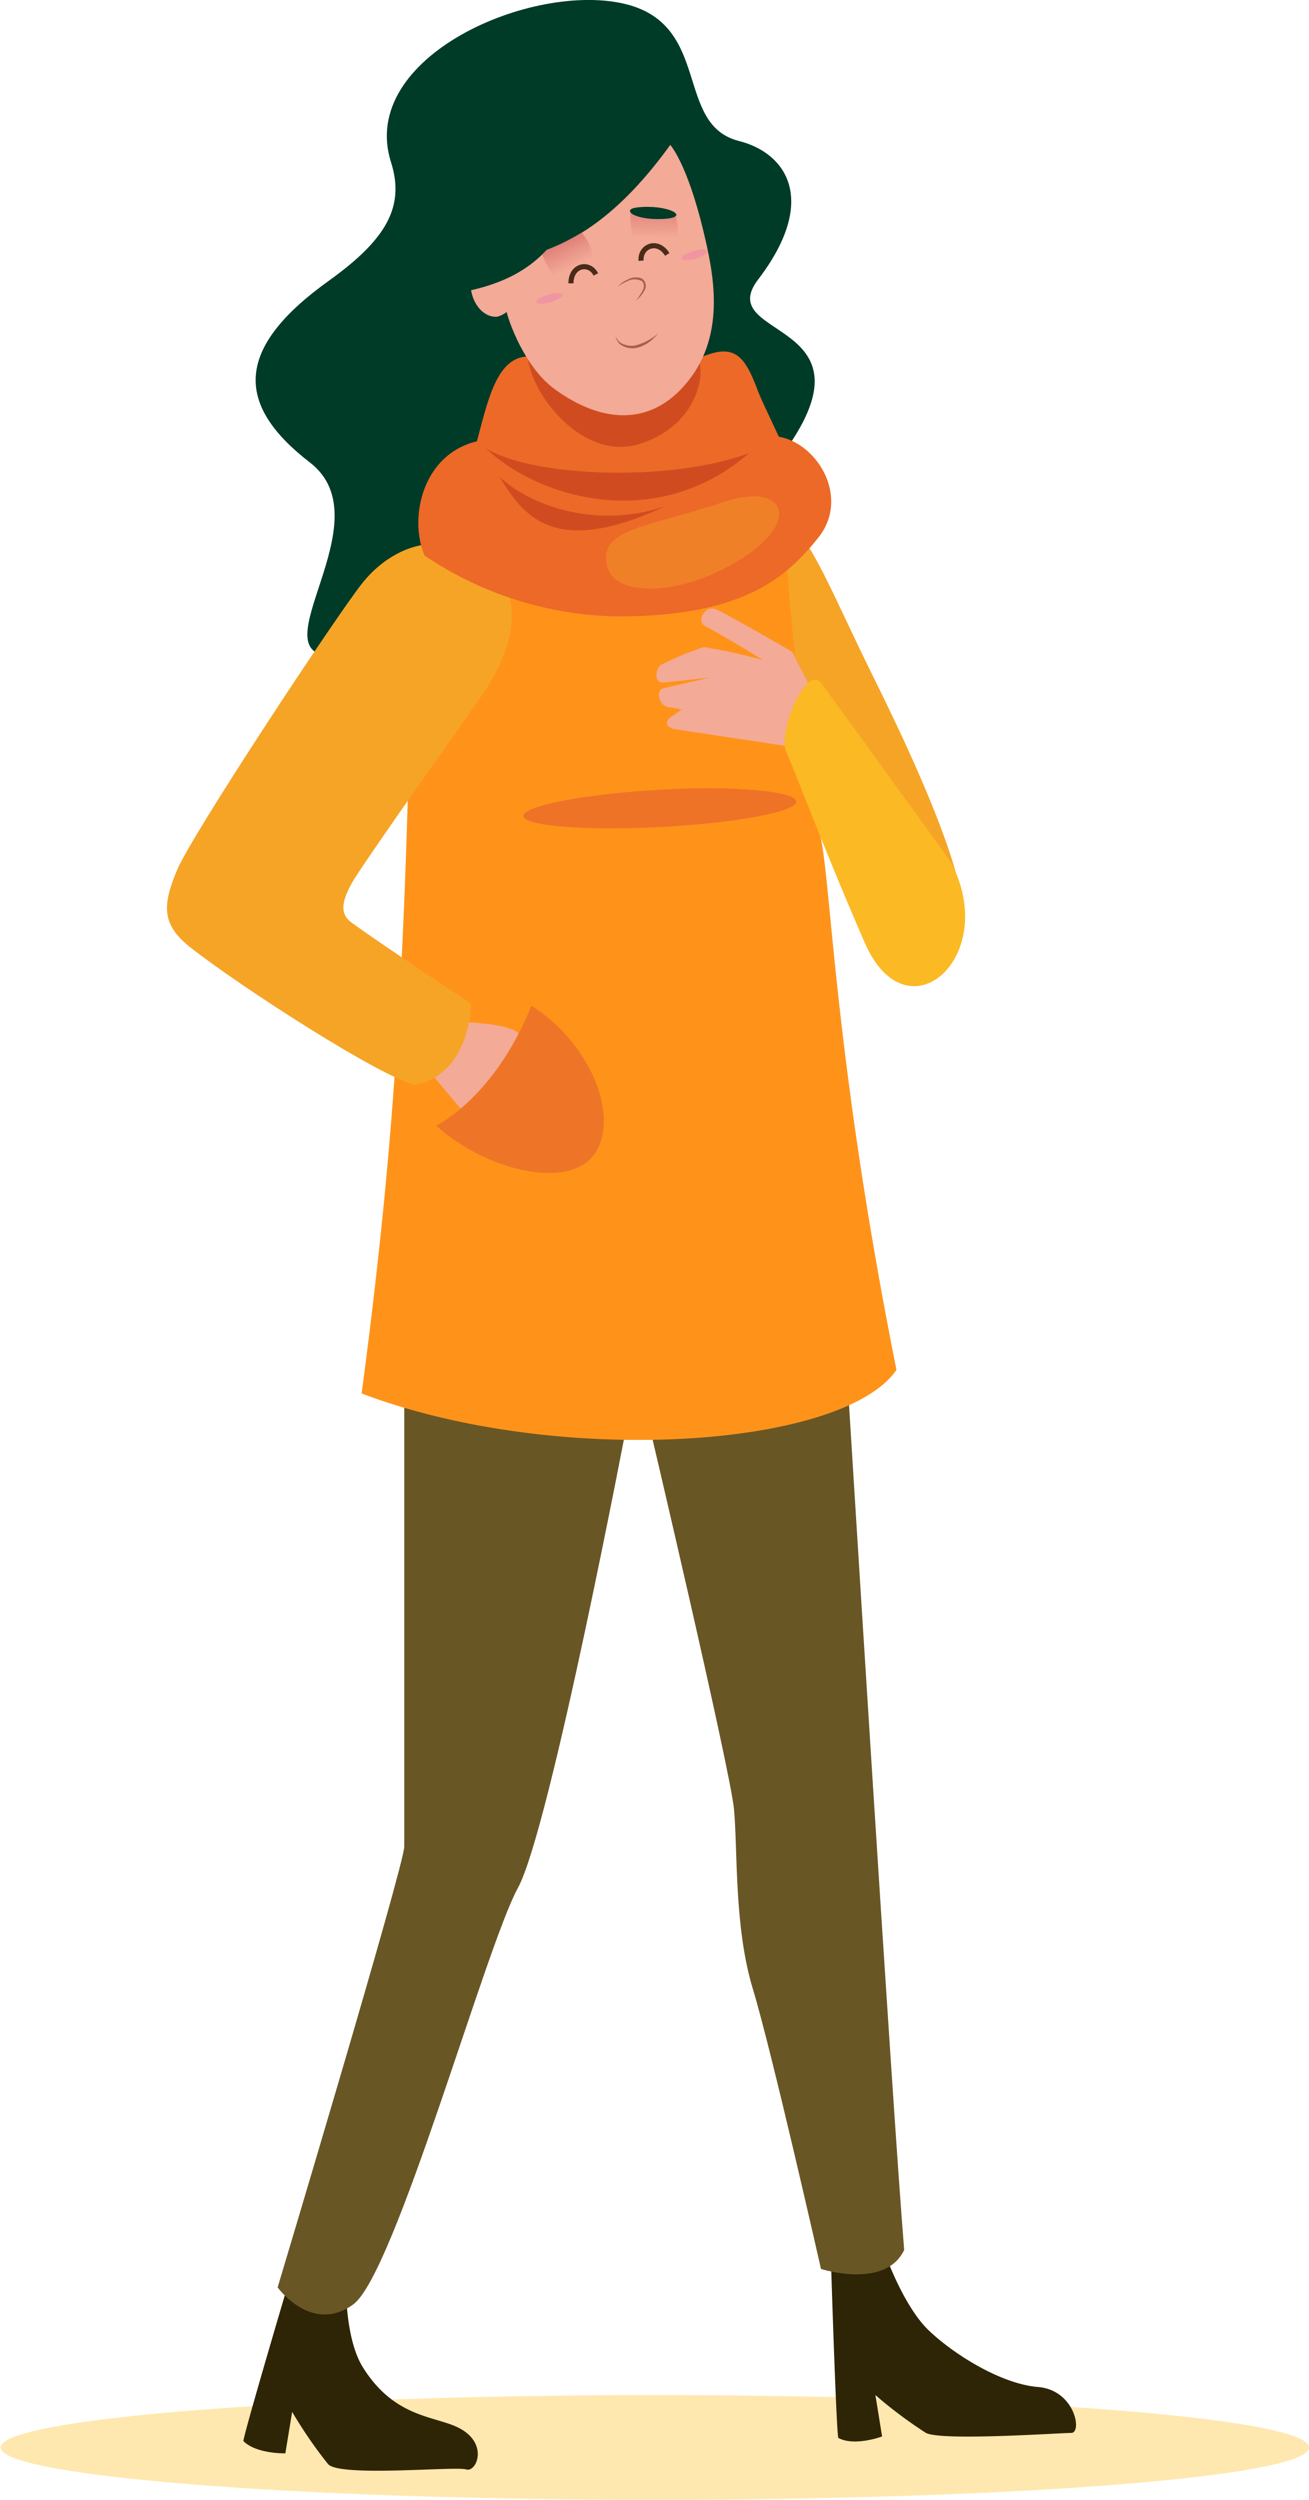 <svg xmlns="http://www.w3.org/2000/svg" xmlns:xlink="http://www.w3.org/1999/xlink" viewBox="0 0 100.05 191.03"><defs><style>.cls-1{fill:#ffe8af;}.cls-2{fill:#f6a426;}.cls-3{fill:#2d2505;}.cls-4{fill:#695625;}.cls-5{fill:#003b28;}.cls-6{fill:#ff931a;}.cls-7{fill:#ee7327;}.cls-8{fill:#f3aa96;}.cls-9{fill:#ed6927;}.cls-10{fill:#d04c20;}.cls-11{fill:#f195a2;}.cls-12{fill:url(#Degradado_sin_nombre_3);}.cls-13{fill:none;stroke:#4b2b19;stroke-miterlimit:10;stroke-width:0.39px;}.cls-14{fill:url(#Degradado_sin_nombre_3-2);}.cls-15{fill:#a56052;}.cls-16{fill:#ee7527;}.cls-17{fill:#f08028;}.cls-18{fill:#fbb924;}</style><linearGradient id="Degradado_sin_nombre_3" x1="50.01" y1="15.26" x2="49.99" y2="18.14" gradientUnits="userSpaceOnUse"><stop offset="0" stop-color="#da7570"/><stop offset="1" stop-color="#da7570" stop-opacity="0"/></linearGradient><linearGradient id="Degradado_sin_nombre_3-2" x1="42.72" y1="18.01" x2="43.83" y2="20.36" xlink:href="#Degradado_sin_nombre_3"/></defs><g id="Layer_2" data-name="Layer 2"><g id="OBJECTS"><path class="cls-1" d="M100.05,187c0-2.22-22.4-4-50-4s-50,1.8-50,4,22.4,4,50,4S100.05,189.23,100.05,187Z"/><path class="cls-2" d="M59.93,39.67C62,41,63.47,45.1,66.84,51.9c9.54,19.24,6.26,19.47,6.26,19.47s-7.71-11.88-9.68-14.79-5.81-8.77-5.75-11.45S59.93,39.67,59.93,39.67Z"/><path class="cls-3" d="M63.51,172.66s.39,12.7.56,13.61c1.25.68,3.35-.11,3.35-.11L66.91,183a34.26,34.26,0,0,0,3.86,2.89c1.19.63,10.26,0,11.11,0s.29-3.28-2.55-3.51-6.52-2.55-8.39-4.37-3.24-5.67-3.24-5.67Z"/><path class="cls-3" d="M22.35,173.41s-3.62,12.18-3.75,13.1c1,1,3.21.94,3.21.94l.52-3.17a33.93,33.93,0,0,0,2.75,4c.93,1,9.74.14,10.55.4s1.8-2.1-.74-3.26c-1.85-.84-4.82-.78-7.17-4.57-1.37-2.22-1.28-6.4-1.28-6.4Z"/><path class="cls-4" d="M30.9,106s0,33.64,0,35.08-9.68,33.69-9.68,33.69,2.6,3.61,5.78,1.3,10.12-27.33,12.58-31.81,8.44-36,8.44-36Z"/><path class="cls-4" d="M49.45,108.16s6.36,27,6.65,30.07,0,9,1.44,13.73,5.21,21.4,5.21,21.4,4.91,1.59,6.36-1.45c-.87-10.4-4.31-66.08-4.31-66.08Z"/><path class="cls-5" d="M47.89.33c-7.12-1.81-20.58,4-18,12.08,1.07,3.38-.37,5.88-4.7,9-7.22,5.15-7.3,9.46-1.5,13.93S19.48,50.18,25.5,50.13c18.42-.16,27.39-7,33.2-14,9.94-12-4.43-9.95-.75-14.78,4.65-6.09,2.12-9.68-1.48-10.58C51.56,9.52,54.39,2,47.89.33Z"/><path class="cls-6" d="M27.64,106.47c14.91,5.65,36.75,4.19,40.88-1.8-4.56-22.83-4.95-36-5.72-40.31A211.57,211.57,0,0,1,60,41.1s-19.81-1.51-24.21.84c-1.58.84-4.3,3.76-4.42,10.63C30.91,76.36,29.85,89.83,27.64,106.47Z"/><path class="cls-7" d="M60.87,61.24c.05.77-4.6,1.65-10.37,1.95S40,63.11,40,62.34s4.6-1.66,10.38-2S60.83,60.46,60.87,61.24Z"/><path class="cls-8" d="M35.13,78.08s3.64.07,4.5.86c-1.07,4.77-4.42,5.77-4.42,5.77l-2.57-3.06Z"/><path class="cls-2" d="M36.83,42.74c3,2.1,3.18,5.89-.23,10.72s-9.12,12.93-9.7,14-1.09,2.23-.07,3C29.06,72.1,36,76.68,36,76.68s0,5.36-4.28,6.21c-2.61-.58-13.3-7.46-17.18-10.51-2.2-1.74-2.14-3.21-1-5.92S25.52,47.33,27.64,44.62,33.42,40.32,36.83,42.74Z"/><path class="cls-8" d="M63.06,54.27c-.38-.12-2.5-4.46-2.5-4.46s-5.15-3-5.9-3.28-1.54.95-.68,1.36,4.36,2.55,4.36,2.55a40.59,40.59,0,0,0-4.56-1,24.35,24.35,0,0,0-3.25,1.36c-.4.2-.61,1.43.17,1.35l3.57-.37s-3,.65-3.6.83-.24,1.34.41,1.42a6.86,6.86,0,0,1,1,.18,6.19,6.19,0,0,1-.73.52c-.57.37-.49.87.32,1l11.75,1.77Z"/><path class="cls-9" d="M32.45,42.45c-1.22-2.88-.16-7.74,4-8.73,1.06-3.94,1.82-7.89,5.84-6s7.86,1.17,11.08-.32c2.72-1.26,3.52-.27,4.51,2.34.25.68.89,2,1.65,3.63,3,.52,5.45,4.7,3,7.73s-5.69,6-15.37,6A27.19,27.19,0,0,1,32.45,42.45Z"/><path class="cls-10" d="M40.31,27.21c.33,3.11,4.31,8,8.51,6.73s5.15-5,4.57-6.53S40.31,27.21,40.31,27.21Z"/><path class="cls-10" d="M37.13,34.25c4.08,3.88,13.11,6.46,20.13.37C51.18,36.88,40.64,36.44,37.13,34.25Z"/><path class="cls-8" d="M51.23,11.07c-3.55,4.92-7.73,8.45-13.12,8.8.19,1.75.36,2.69.55,3.7s1.47,4.51,3.72,6.15c3.56,2.61,7.37,2.93,10.18-.56,3-3.69,1.94-8.44,1.18-11.6C52.5,12.45,51.23,11.07,51.23,11.07Z"/><path class="cls-11" d="M54.09,19.19c0,.15-.36.4-.91.57s-1,.17-1.08,0,.37-.4.92-.57S54.05,19,54.09,19.19Z"/><path class="cls-12" d="M48.19,16.08c0,.8-.12,3.68,2.12,3.68s1.31-3.4,1.31-3.4S49.22,16.1,48.19,16.08Z"/><path class="cls-5" d="M48.69,15.85c2.4-.27,4.22.77,2,.88S47.44,16,48.69,15.85Z"/><path class="cls-13" d="M51,19.44c-.75-1.21-2.1-.6-2,.48"/><path class="cls-14" d="M44.47,17.76c.48.65,1.78,2.54-.09,3.77s-3-2.28-3-2.28A18.24,18.24,0,0,0,44.47,17.76Z"/><path class="cls-13" d="M43.64,21.65c0-1.42,1.42-1.66,1.9-.68"/><path class="cls-11" d="M43,22.51c.05.15-.36.41-.91.57s-1,.18-1.08,0,.36-.41.91-.57S43,22.36,43,22.51Z"/><path class="cls-15" d="M47.23,21.89a2.4,2.4,0,0,1,.81-.56,1.26,1.26,0,0,1,1-.06.67.67,0,0,1,.2.95,2.32,2.32,0,0,1-.64.75,4.11,4.11,0,0,0,.53-.8c.14-.28.1-.64-.17-.74a1.19,1.19,0,0,0-.89,0A4.64,4.64,0,0,0,47.23,21.89Z"/><path class="cls-15" d="M47.05,25.68a1,1,0,0,0,.66.64,1.57,1.57,0,0,0,.91.06,4.36,4.36,0,0,0,1.69-.91,4.29,4.29,0,0,1-.72.69,2.8,2.8,0,0,1-.93.42,1.63,1.63,0,0,1-1-.12A1,1,0,0,1,47.05,25.68Z"/><path class="cls-16" d="M33.33,86s4.43-2.06,7.29-9.16c4.4,2.76,6.7,8.26,4.94,11.16C43.66,91.12,37,89.37,33.33,86Z"/><path class="cls-8" d="M39.44,21.83A2,2,0,0,1,38,24.2c-.95.08-1.84-.86-2-2.1a2,2,0,0,1,1.47-2.37C38.42,19.65,39.3,20.59,39.44,21.83Z"/><path class="cls-5" d="M34.49,22.45c3.42-.49,6-1.67,7.71-3.86a18.69,18.69,0,0,0-7.26,1.55Z"/><path class="cls-17" d="M55.28,38.36c-5.76,1.94-9.44,2-8.92,4.75s6.07,2.37,10.49-.53S59.93,36.8,55.28,38.36Z"/><path class="cls-10" d="M38.15,36.39c2,2,7.16,4.18,12.71,2.28C42,42.84,39.84,39.06,38.15,36.39Z"/><path class="cls-18" d="M66.08,72c-3.26-7.5-5.35-13.18-6-14.58s1.52-6.76,2.7-5.2S72.63,65.8,72.63,65.8C76.55,73,69.34,79.53,66.08,72Z"/></g></g></svg>